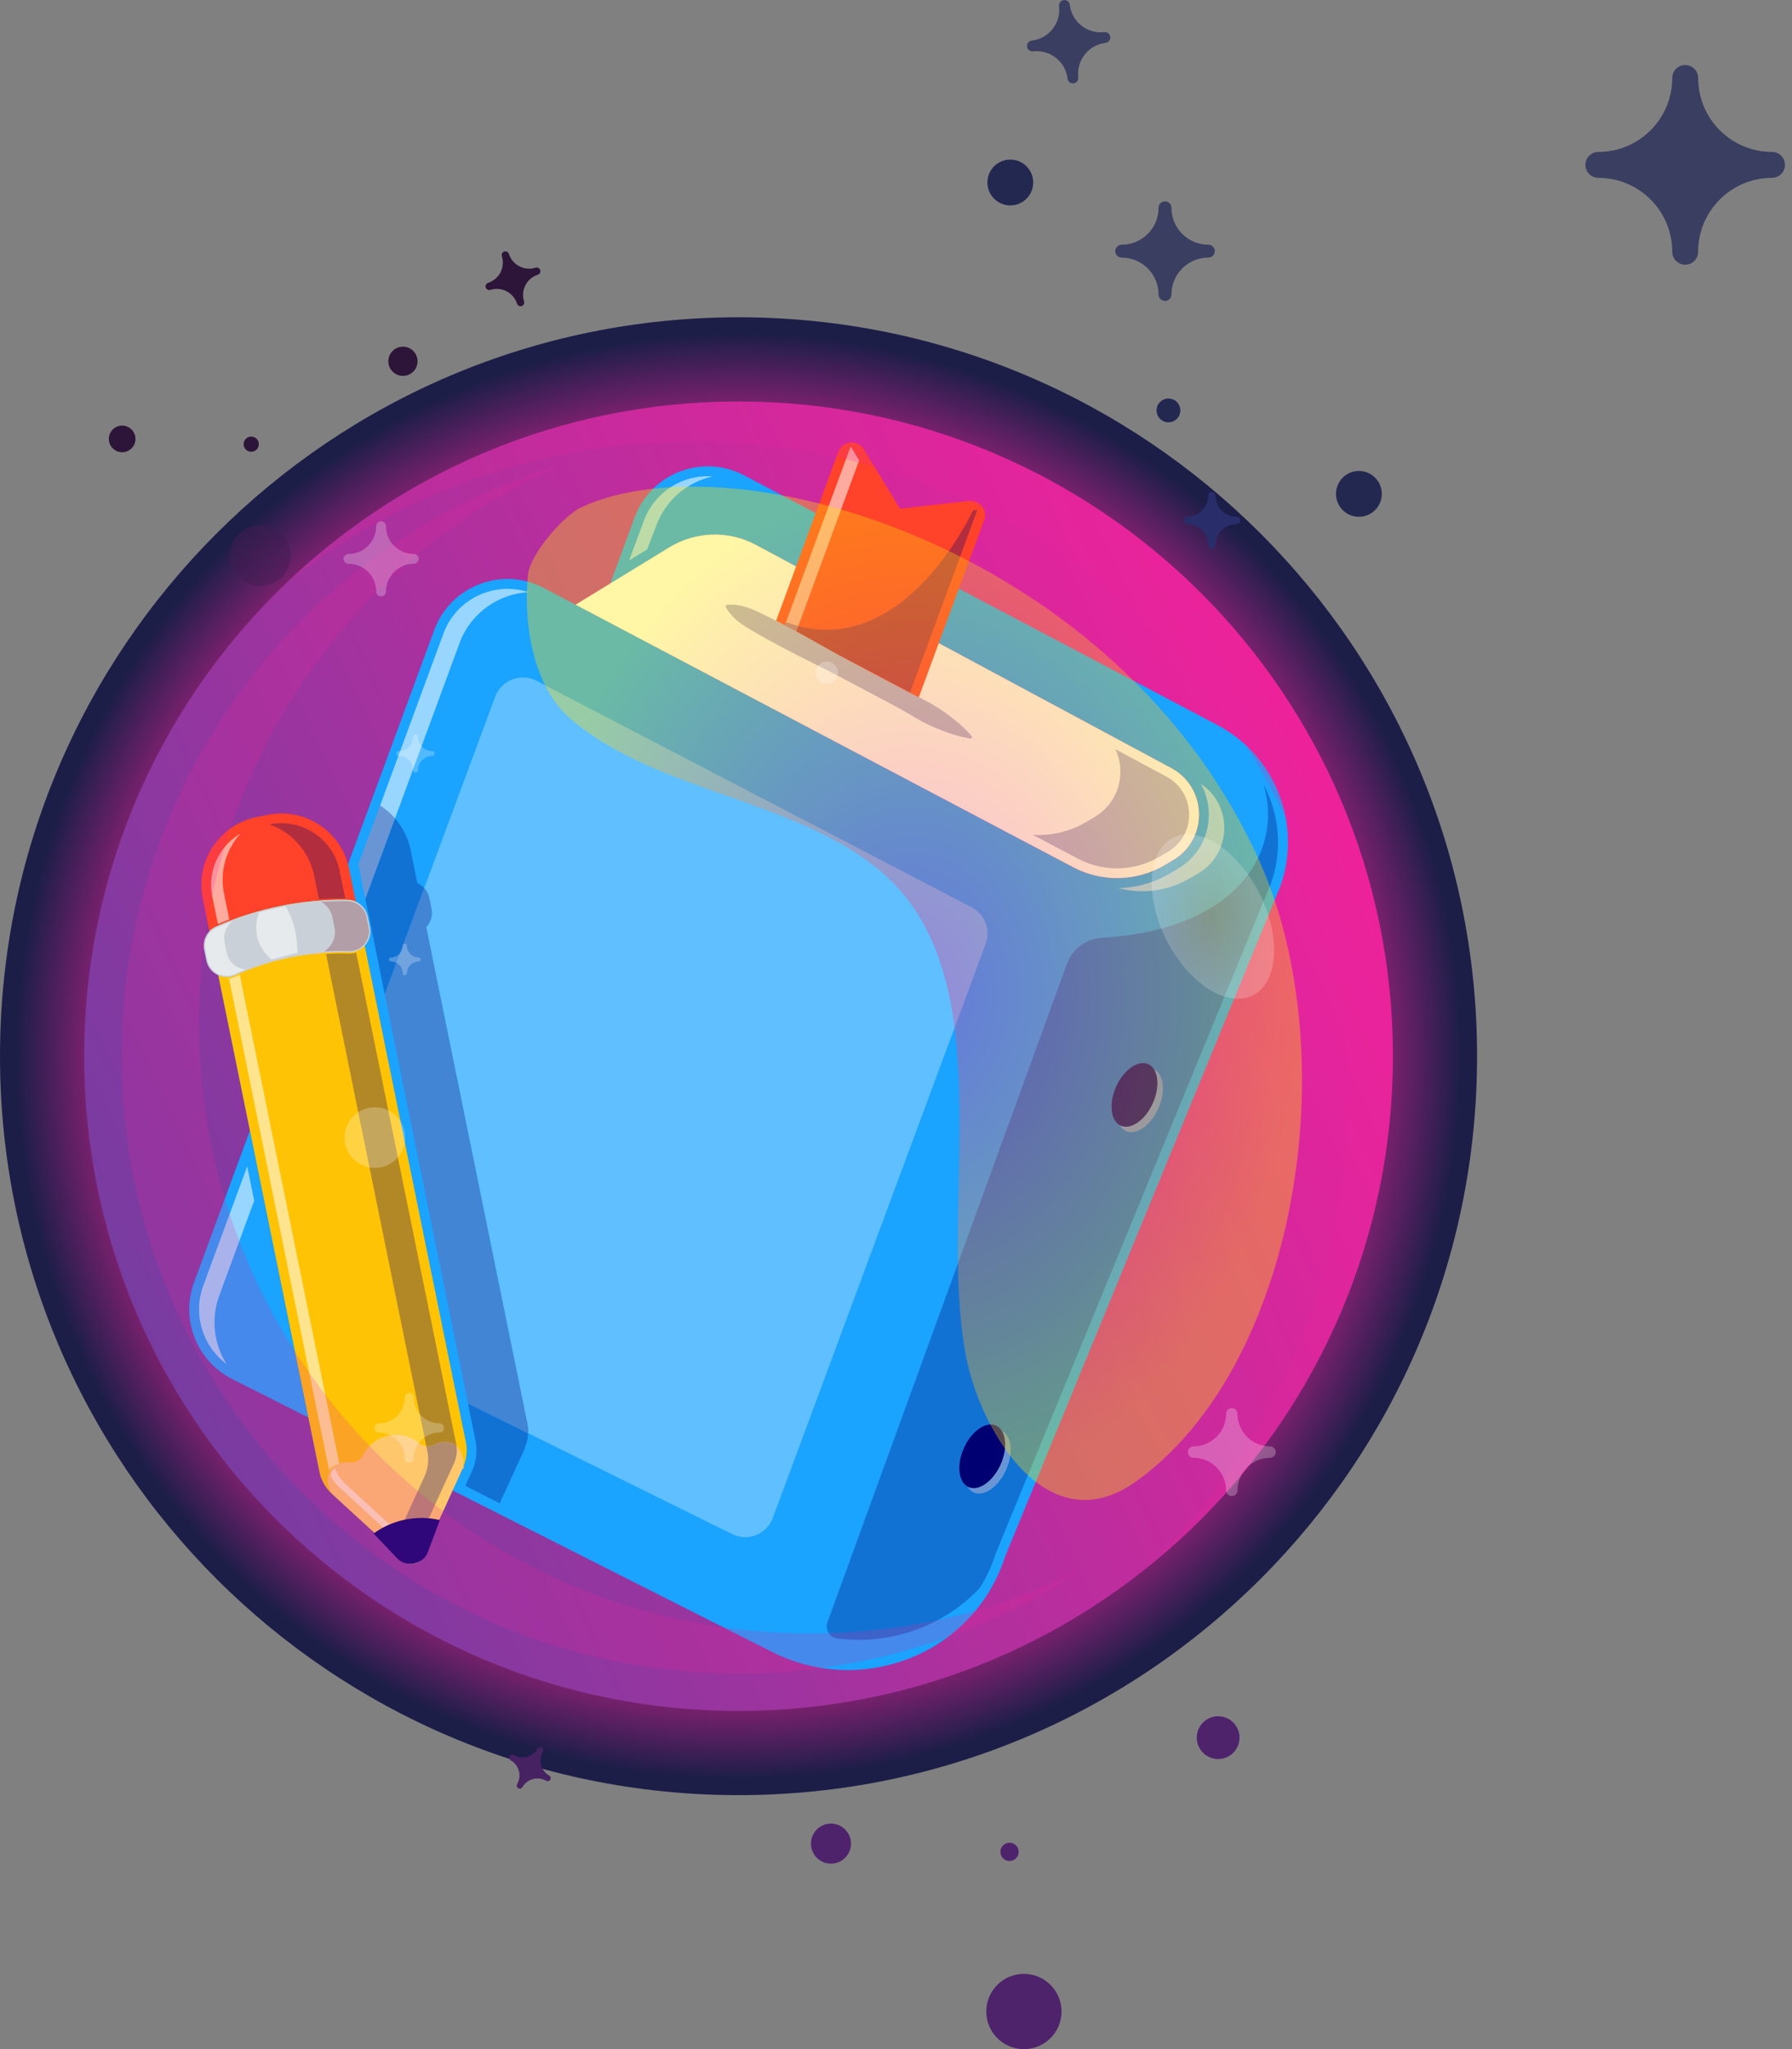 <svg width="140" height="160" viewBox="0 0 140 160" fill="none" xmlns="http://www.w3.org/2000/svg">
<rect x="0" y="0" width="140" height="160" fill="#808080" stroke="none"/>
<g clip-path="url(#clip0_71_11188)">
<path d="M57.698 140.17C89.564 140.17 115.396 114.338 115.396 82.472C115.396 50.607 89.564 24.774 57.698 24.774C25.832 24.774 -1.90735e-06 50.607 -1.90735e-06 82.472C-1.90735e-06 114.338 25.832 140.17 57.698 140.17Z" fill="url(#paint0_radial_71_11188)"/>
<path d="M57.698 133.593C85.931 133.593 108.819 110.705 108.819 82.472C108.819 54.239 85.931 31.352 57.698 31.352C29.465 31.352 6.577 54.239 6.577 82.472C6.577 110.705 29.465 133.593 57.698 133.593Z" fill="url(#paint1_linear_71_11188)"/>
<path d="M99.978 69.326L78.521 121.546C78.429 121.827 78.332 122.112 78.217 122.393C75.982 127.995 70.232 131.017 64.584 130.299C63.066 130.106 61.553 129.642 60.117 128.887L38.734 118.083L29.778 113.557L18.035 107.623C17.727 107.462 17.437 107.274 17.171 107.071C15.082 105.475 14.222 102.669 15.161 100.13L22.81 79.368L29.01 62.542L33.927 49.198C35.201 45.739 39.226 44.194 42.492 45.914L44.088 46.756L44.975 47.225L46.728 48.145L83.852 67.726C83.99 67.799 84.132 67.868 84.279 67.933C86.437 68.894 88.934 68.765 90.99 67.56L91.639 67.178C94.417 65.546 94.344 61.498 91.501 59.971L59.073 42.552C56.944 41.407 54.363 41.48 52.298 42.74L50.118 44.074L49.534 44.433L47.68 45.569L48.034 44.603L49.58 40.404C50.854 36.945 54.883 35.399 58.144 37.12L58.273 37.189L95.112 56.613C95.641 56.894 96.137 57.216 96.602 57.57C100.125 60.279 101.57 65.026 99.987 69.326H99.978Z" fill="#1AA3FF"/>
<path d="M49.152 43.762L50.293 40.671C50.822 39.231 51.949 38.09 53.384 37.538C54 37.304 54.648 37.184 55.292 37.184C55.421 37.184 55.55 37.189 55.683 37.198C53.738 37.626 52.027 39.001 51.272 41.043L50.559 42.901L49.152 43.762Z" fill="#98D6FF"/>
<path d="M89.238 69.589C88.599 69.589 87.959 69.506 87.338 69.34C87.508 69.34 87.679 69.331 87.844 69.322C89.063 69.234 90.268 68.867 91.368 68.218L92.021 67.836C93.543 66.944 94.44 65.366 94.44 63.609C94.44 63.577 94.44 63.545 94.44 63.517C94.422 62.68 94.206 61.893 93.819 61.203C96.312 62.864 96.266 66.636 93.608 68.2L92.954 68.581C91.809 69.253 90.526 69.593 89.238 69.593V69.589Z" fill="#98D6FF"/>
<path d="M17.69 106.505C15.832 105.116 15.055 102.628 15.878 100.397L19.314 91.069L19.861 93.746L17.134 101.156C16.462 102.987 16.72 104.955 17.695 106.505H17.69ZM30.855 63.908C30.514 63.522 30.123 63.186 29.691 62.91L34.645 49.465C35.173 48.026 36.3 46.885 37.736 46.333C38.352 46.098 39.001 45.979 39.644 45.979C40.206 45.979 40.762 46.066 41.3 46.241C38.959 46.365 36.779 47.842 35.9 50.219L30.859 63.908H30.855Z" fill="#98D6FF"/>
<path d="M58.213 120.024C57.868 120.024 57.523 119.946 57.192 119.785L41.264 111.91C41.273 111.666 41.254 111.422 41.204 111.183L33.297 72.394C33.642 72.026 33.817 71.498 33.706 70.95L33.536 70.122C33.476 69.823 33.334 69.556 33.141 69.345L38.683 54.405C39.033 53.462 39.92 52.897 40.854 52.897C41.213 52.897 41.576 52.979 41.917 53.159L75.908 70.84C76.943 71.378 77.417 72.601 77.007 73.696L60.38 118.52C60.03 119.458 59.142 120.028 58.209 120.028L58.213 120.024Z" fill="#5FBFFF"/>
<path d="M44.971 47.221L46.723 48.145L83.847 67.721C86.096 68.903 88.792 68.844 90.986 67.556L91.634 67.174C94.412 65.541 94.339 61.493 91.496 59.966L59.064 42.547C56.934 41.402 54.354 41.476 52.289 42.736L47.666 45.565L44.966 47.216L44.971 47.221Z" fill="white"/>
<path d="M87.265 67.804C86.216 67.804 85.167 67.551 84.201 67.04L80.696 65.191C80.839 65.201 80.981 65.205 81.124 65.205C82.412 65.205 83.695 64.869 84.841 64.193L85.489 63.812C87.444 62.661 87.987 60.325 87.15 58.508L91.128 60.642C92.214 61.227 92.876 62.312 92.899 63.545C92.922 64.777 92.301 65.886 91.239 66.511L90.586 66.893C89.551 67.5 88.405 67.804 87.26 67.804H87.265Z" fill="#B2B2D4"/>
<path d="M67.081 128.046C66.534 128.046 65.982 128.009 65.43 127.94C65.425 127.94 65.421 127.94 65.416 127.94C64.809 127.862 64.441 127.232 64.648 126.661L83.35 75.265C83.778 74.087 84.873 73.287 86.124 73.218C96.537 72.624 100.286 66.539 98.727 61.277C99.96 63.609 100.226 66.429 99.265 69.046L77.812 121.252C77.803 121.27 77.799 121.289 77.789 121.312C77.702 121.579 77.61 121.845 77.504 122.108C77.242 122.761 76.929 123.386 76.566 123.97C74.119 126.588 70.646 128.046 67.077 128.046H67.081ZM77.826 111.639C77.09 111.639 76.221 112.37 75.724 113.483C75.131 114.808 75.292 116.169 76.083 116.528C76.212 116.583 76.35 116.611 76.492 116.611C77.228 116.611 78.097 115.88 78.594 114.766C79.188 113.442 79.027 112.08 78.236 111.722C78.107 111.662 77.969 111.634 77.826 111.634V111.639ZM89.721 83.424C88.985 83.424 88.116 84.156 87.619 85.269C87.025 86.594 87.186 87.955 87.978 88.309C88.106 88.369 88.244 88.392 88.387 88.392C89.123 88.392 89.992 87.661 90.489 86.548C91.082 85.223 90.921 83.861 90.13 83.503C90.001 83.447 89.863 83.42 89.721 83.42V83.424Z" fill="#1272D4"/>
<path d="M88.382 88.392C88.24 88.392 88.102 88.365 87.973 88.309C87.182 87.955 87.021 86.594 87.614 85.269C88.111 84.156 88.98 83.424 89.716 83.424C89.859 83.424 89.997 83.452 90.126 83.507C90.917 83.861 91.078 85.223 90.484 86.552C89.988 87.665 89.118 88.397 88.382 88.397V88.392Z" fill="#6A95D4"/>
<path d="M76.488 116.611C76.345 116.611 76.207 116.583 76.078 116.528C75.287 116.174 75.126 114.812 75.719 113.483C76.216 112.37 77.086 111.639 77.822 111.639C77.964 111.639 78.102 111.666 78.231 111.726C79.022 112.08 79.183 113.442 78.59 114.771C78.093 115.884 77.224 116.615 76.488 116.615V116.611Z" fill="#6A95D4"/>
<path d="M87.2 84.85C86.607 86.175 86.768 87.537 87.559 87.895C88.35 88.249 89.477 87.463 90.066 86.138C90.659 84.814 90.498 83.452 89.707 83.093C88.916 82.739 87.794 83.526 87.196 84.85H87.2Z" fill="#000072"/>
<path d="M75.305 113.069C74.712 114.394 74.873 115.755 75.664 116.114C76.455 116.468 77.578 115.682 78.171 114.357C78.764 113.032 78.603 111.671 77.812 111.312C77.021 110.958 75.899 111.745 75.305 113.069Z" fill="#000072"/>
<path d="M60.334 49.272L71.52 55.155L76.888 40.602C77.173 39.824 76.543 39.019 75.719 39.111L70.31 39.723L67.491 35.082C67.008 34.286 65.816 34.401 65.495 35.275L60.361 49.212L60.338 49.277L60.334 49.272Z" fill="#FF4229"/>
<path d="M62.367 48.89C62.049 48.807 61.727 48.711 61.401 48.591L66.433 34.926C66.437 34.912 66.442 34.907 66.46 34.903H66.465C66.483 34.903 66.483 34.907 66.493 34.916L67.118 35.947L62.367 48.89Z" fill="#FFAA9E"/>
<path d="M56.819 47.221C57.887 47.138 58.705 47.524 59.52 47.92C60.338 48.306 61.139 48.72 61.939 49.143C63.526 50.003 65.085 50.919 66.686 51.765L69.078 53.035C69.878 53.453 70.669 53.89 71.479 54.29C72.297 54.677 73.093 55.104 73.829 55.638C74.57 56.171 75.282 56.746 75.913 57.473C75.954 57.524 75.95 57.597 75.899 57.639C75.871 57.662 75.835 57.671 75.802 57.666C74.855 57.514 73.99 57.211 73.153 56.866C72.734 56.696 72.325 56.498 71.929 56.282C71.534 56.066 71.152 55.822 70.761 55.601C69.979 55.15 69.174 54.741 68.378 54.313L65.987 53.044C64.395 52.193 62.762 51.415 61.162 50.578C60.366 50.155 59.575 49.723 58.797 49.263C58.015 48.807 57.238 48.347 56.709 47.418C56.672 47.354 56.695 47.276 56.76 47.239C56.778 47.23 56.797 47.225 56.815 47.221H56.819Z" fill="#B2B2D4"/>
<path d="M39.037 117.379L36.346 116.022L36.852 114.918C37.211 114.136 37.312 113.295 37.147 112.485L36.558 109.592L41.259 111.915C41.245 112.315 41.148 112.715 40.983 113.097C40.983 113.115 40.983 113.129 40.983 113.143L39.134 117.172L39.037 117.379ZM30.059 77.652L29.038 72.634C29.033 72.551 29.024 72.463 29.005 72.381L28.84 71.557V71.548C28.835 71.534 28.835 71.516 28.831 71.502C28.812 71.433 28.794 71.364 28.766 71.295L28.541 70.182L30.855 63.904C31.457 64.589 31.889 65.431 32.083 66.387L32.602 68.954C32.809 69.046 32.993 69.179 33.145 69.34L30.063 77.647L30.059 77.652Z" fill="#1272D4"/>
<path d="M28.541 70.182L28.035 67.684C28.021 67.625 28.012 67.565 27.994 67.505L29.691 62.901C30.123 63.177 30.514 63.513 30.855 63.899L28.541 70.177V70.182Z" fill="#6A95D4"/>
<path d="M41.264 111.91L36.563 109.587L30.059 77.652L33.141 69.345C33.338 69.556 33.476 69.823 33.536 70.122L33.706 70.95C33.817 71.498 33.642 72.026 33.297 72.394L41.204 111.183C41.25 111.422 41.273 111.666 41.264 111.91Z" fill="#4285D4"/>
<path d="M71.101 54.065L65.361 51.047C64.312 50.468 63.268 49.87 62.219 49.295L62.367 48.89C63.13 49.083 63.862 49.175 64.57 49.175C71.129 49.175 75.218 41.498 76.023 39.847L76.308 39.815H76.313C76.317 39.815 76.327 39.815 76.336 39.829C76.345 39.843 76.345 39.852 76.34 39.861L71.101 54.069V54.065Z" fill="#B22E3F"/>
<path d="M62.219 49.295C62.123 49.244 62.031 49.189 61.934 49.139C61.727 49.028 61.525 48.922 61.318 48.812L61.401 48.587C61.727 48.706 62.049 48.803 62.367 48.886L62.219 49.29V49.295Z" fill="#B27791"/>
<path d="M16.356 72.721C16.504 72.565 16.683 72.436 16.89 72.344C18.458 71.649 20.142 71.106 21.913 70.748C23.684 70.389 25.445 70.233 27.161 70.265C27.386 70.269 27.602 70.315 27.796 70.407L27.276 67.845C26.687 64.925 23.84 63.039 20.919 63.627L20.055 63.802C17.134 64.391 15.248 67.238 15.837 70.159L16.356 72.726V72.721Z" fill="#FF4229"/>
<path d="M17.028 72.16L16.586 70.003C16.343 68.793 16.582 67.556 17.267 66.525C17.663 65.927 18.182 65.44 18.78 65.09C17.677 66.318 17.148 68.029 17.502 69.773L17.911 71.796C17.612 71.912 17.318 72.031 17.023 72.16H17.028Z" fill="#FFAA9E"/>
<path d="M24.916 70.219L24.548 68.393C24.157 66.466 22.787 64.989 21.062 64.377L21.076 64.373C21.384 64.308 21.697 64.281 22.005 64.281C22.906 64.281 23.785 64.543 24.553 65.053C25.583 65.739 26.287 66.778 26.531 67.993L26.972 70.15C26.894 70.15 26.816 70.15 26.733 70.15C26.131 70.15 25.528 70.173 24.921 70.219H24.916Z" fill="#B22E3F"/>
<path d="M29.792 120.185L31.301 121.776C31.843 122.351 32.934 122.131 33.214 121.39L33.987 119.339L36.163 114.596C36.452 113.966 36.535 113.285 36.402 112.632L28.495 73.843L27.8 70.403C27.602 70.315 27.386 70.265 27.166 70.26C25.45 70.228 23.688 70.384 21.917 70.743C20.146 71.102 18.463 71.645 16.895 72.339C16.688 72.431 16.508 72.56 16.361 72.716L17.055 76.152L24.962 114.941C25.091 115.594 25.436 116.188 25.947 116.657L29.792 120.18V120.185Z" fill="#1D9CD7"/>
<path d="M29.792 120.185L31.301 121.776C31.843 122.351 32.934 122.131 33.214 121.39L33.987 119.339L36.163 114.596C36.452 113.966 36.535 113.285 36.402 112.632L28.495 73.843L27.8 70.403C27.602 70.315 27.386 70.265 27.166 70.26C25.45 70.228 23.688 70.384 21.917 70.743C20.146 71.102 18.463 71.645 16.895 72.339C16.688 72.431 16.508 72.56 16.361 72.716L17.055 76.152L24.962 114.941C25.091 115.594 25.436 116.188 25.947 116.657L29.792 120.18V120.185Z" fill="#FFC306"/>
<path d="M25.726 114.868C25.721 114.845 25.717 114.817 25.707 114.794L17.888 76.391C18.067 76.373 18.247 76.323 18.417 76.249C18.523 76.203 18.624 76.157 18.73 76.111L26.508 114.274C26.508 114.279 26.508 114.279 26.508 114.283C26.425 114.316 26.347 114.352 26.269 114.398L26.264 114.389L26.163 114.44C26.057 114.49 25.96 114.55 25.868 114.619L25.845 114.642C25.795 114.716 25.753 114.794 25.721 114.872L25.726 114.868Z" fill="#FFE48F"/>
<path d="M36.181 114.592L34.332 118.621L34.005 119.329L33.233 121.381C33.154 121.583 33.021 121.744 32.851 121.864C32.4 122.177 31.715 122.181 31.319 121.767L29.81 120.176L29.176 119.592L25.965 116.652C25.487 115.903 25.528 115.254 25.822 114.813C26.131 114.348 26.71 114.109 27.253 114.196C27.718 114.274 28.173 114.017 28.384 113.598C28.762 112.848 29.47 112.273 30.358 112.094C31.232 111.919 32.096 112.163 32.736 112.692C33.081 112.977 33.578 113.009 33.968 112.784C34.852 112.269 36.356 112.646 36.181 114.583V114.592Z" fill="#FFC76C"/>
<path d="M36.181 114.592C36.273 114.394 36.268 114.495 36.245 114.596C36.222 114.697 36.172 114.803 36.181 114.592Z" fill="#FCBC41"/>
<path d="M33.416 112.94C33.38 112.94 33.343 112.94 33.306 112.936L25.487 74.57L25.468 74.492C25.887 74.464 26.301 74.451 26.719 74.451C26.903 74.451 27.087 74.455 27.271 74.46C27.285 74.46 27.303 74.46 27.317 74.46C27.492 74.46 27.667 74.432 27.828 74.382L35.647 112.789C35.657 112.83 35.666 112.876 35.67 112.917C35.408 112.687 35.082 112.586 34.75 112.586C34.474 112.586 34.198 112.66 33.968 112.793C33.798 112.894 33.605 112.94 33.416 112.94Z" fill="#B28827"/>
<path d="M32.57 120.912C32.547 120.893 32.529 120.875 32.506 120.852L31.227 119.504L33.15 115.318C33.44 114.688 33.522 114.008 33.394 113.354L33.306 112.931C33.343 112.936 33.38 112.936 33.416 112.936C33.605 112.936 33.798 112.885 33.968 112.789C34.203 112.655 34.474 112.582 34.75 112.582C35.077 112.582 35.408 112.687 35.67 112.913C35.735 113.364 35.661 113.833 35.463 114.274L33.288 119.017C33.279 119.035 33.274 119.049 33.269 119.067L32.575 120.916L32.57 120.912Z" fill="#B28B6E"/>
<path d="M30.905 120.245L30.349 119.656C30.335 119.642 30.326 119.628 30.312 119.619L26.466 116.096C26.19 115.843 25.979 115.544 25.841 115.213C25.868 115.056 25.928 114.905 26.016 114.767C26.062 114.73 26.108 114.702 26.158 114.67C26.342 115.13 26.627 115.539 27.009 115.889L30.85 119.408L31.14 119.711L30.979 120.061L30.91 120.245H30.905Z" fill="#FFE6BD"/>
<path d="M32.101 121.33C32.014 121.33 31.917 121.307 31.857 121.243L30.91 120.24L30.979 120.056L31.14 119.707L32.359 120.994C32.4 121.04 32.446 121.082 32.497 121.114C32.451 121.229 32.313 121.293 32.207 121.316C32.175 121.321 32.138 121.326 32.101 121.326V121.33Z" fill="#DCCBBE"/>
<path d="M32.496 121.119C32.446 121.082 32.4 121.04 32.359 120.999L31.14 119.711L31.232 119.509L32.51 120.856C32.529 120.875 32.552 120.898 32.575 120.916L32.496 121.119Z" fill="#503F70"/>
<path d="M29.189 119.743L31.052 121.703C31.724 122.411 33.072 122.14 33.412 121.224L34.364 118.695C33.522 118.488 32.598 118.465 31.664 118.653C30.726 118.842 29.889 119.224 29.189 119.743Z" fill="#000072"/>
<path d="M17.055 76.157C17.46 76.336 17.934 76.355 18.38 76.152C19.733 75.536 21.186 75.058 22.727 74.749C24.263 74.441 25.79 74.312 27.276 74.354C27.764 74.368 28.196 74.165 28.495 73.843C28.84 73.475 29.015 72.946 28.904 72.399L28.734 71.571C28.628 71.042 28.27 70.614 27.796 70.403C27.598 70.315 27.382 70.265 27.161 70.26C25.445 70.228 23.684 70.384 21.913 70.743C20.142 71.102 18.458 71.645 16.89 72.339C16.683 72.431 16.504 72.56 16.356 72.716C16.002 73.094 15.837 73.623 15.947 74.156L16.117 74.989C16.228 75.536 16.596 75.95 17.055 76.157Z" fill="#CAD0D7"/>
<path d="M17.713 76.198C17.506 76.198 17.295 76.152 17.097 76.065C16.646 75.863 16.315 75.453 16.218 74.97L16.048 74.138C15.952 73.655 16.094 73.149 16.435 72.79C16.573 72.638 16.743 72.523 16.931 72.436C17.331 72.256 17.741 72.091 18.15 71.934C18.077 71.99 18.012 72.049 17.948 72.118C17.594 72.496 17.433 73.025 17.538 73.558L17.709 74.391C17.819 74.938 18.182 75.352 18.647 75.559C18.817 75.637 19.006 75.683 19.194 75.697C18.905 75.812 18.619 75.936 18.339 76.065C18.136 76.157 17.925 76.203 17.718 76.203L17.713 76.198Z" fill="#E7EAED"/>
<path d="M25.344 74.29C25.487 74.179 25.611 74.064 25.698 73.968C26.085 73.558 26.246 72.983 26.135 72.431L25.965 71.603C25.864 71.093 25.533 70.66 25.082 70.421C25.625 70.384 26.167 70.366 26.71 70.366C26.862 70.366 27.009 70.366 27.156 70.371C27.368 70.375 27.566 70.417 27.754 70.504C28.196 70.697 28.518 71.088 28.624 71.557C28.628 71.571 28.628 71.585 28.633 71.594L28.642 71.635L28.803 72.427C28.817 72.496 28.826 72.565 28.831 72.634C28.854 72.988 28.748 73.342 28.541 73.632C28.504 73.682 28.463 73.733 28.421 73.779C28.136 74.082 27.741 74.257 27.326 74.257C27.313 74.257 27.294 74.257 27.28 74.257C27.097 74.253 26.913 74.248 26.729 74.248C26.365 74.248 26.002 74.257 25.643 74.276C25.547 74.28 25.445 74.285 25.349 74.294L25.344 74.29Z" fill="#B29EA7"/>
<path d="M26.724 74.244C26.908 74.244 27.092 74.248 27.276 74.253C27.29 74.253 27.308 74.253 27.322 74.253C27.308 74.253 27.294 74.253 27.276 74.253C27.092 74.248 26.908 74.244 26.724 74.244ZM28.541 73.627C28.752 73.337 28.854 72.983 28.831 72.629C28.854 72.988 28.752 73.337 28.541 73.627ZM28.647 71.636L28.637 71.594C28.633 71.58 28.633 71.567 28.628 71.557C28.633 71.571 28.633 71.585 28.637 71.599L28.647 71.64V71.636Z" fill="#250C60"/>
<path d="M24.866 74.538C25.068 74.519 25.266 74.506 25.468 74.492C25.284 74.506 25.1 74.519 24.916 74.533L24.866 74.538Z" fill="#B28827"/>
<path d="M25.468 74.487C25.887 74.46 26.301 74.446 26.715 74.446C26.899 74.446 27.083 74.451 27.267 74.455C27.28 74.455 27.294 74.455 27.308 74.455C27.483 74.455 27.658 74.427 27.823 74.377C27.658 74.427 27.488 74.455 27.313 74.455C27.299 74.455 27.28 74.455 27.267 74.455C27.083 74.451 26.899 74.446 26.715 74.446C26.301 74.446 25.882 74.46 25.464 74.487H25.468Z" fill="#7C5F3E"/>
<path d="M27.828 74.382C27.994 74.331 28.15 74.253 28.293 74.151C28.15 74.253 27.994 74.326 27.828 74.382Z" fill="#000072"/>
<path d="M28.84 71.548C28.835 71.534 28.835 71.516 28.831 71.502C28.835 71.516 28.84 71.534 28.84 71.548Z" fill="#0D50B6"/>
<path d="M23.909 70.316H23.9L23.996 70.306C23.969 70.311 23.937 70.311 23.909 70.316Z" fill="#B22E3F"/>
<path d="M23.927 70.32L23.909 70.315C23.937 70.311 23.969 70.311 23.996 70.306L24.332 70.279C24.199 70.292 24.061 70.306 23.927 70.32Z" fill="#000072"/>
<path d="M21.218 74.924C19.387 73.351 20.165 71.433 20.243 71.254C20.8 71.097 21.365 70.964 21.936 70.849C22.06 70.826 22.184 70.798 22.308 70.775C23.316 72.326 23.228 74.404 23.228 74.404L21.218 74.924Z" fill="#E7EAED"/>
<path d="M24.185 74.51C24.3 74.51 24.41 74.515 24.525 74.515C24.746 74.52 24.958 74.483 25.146 74.409C24.829 74.432 24.507 74.469 24.185 74.51Z" fill="#F8BF71"/>
<path fill-rule="evenodd" clip-rule="evenodd" d="M22.262 45.624C31.006 38.638 42.091 34.461 54.152 34.461C82.384 34.461 105.272 57.349 105.272 85.582C105.272 100.057 99.256 113.129 89.583 122.43C101.307 113.06 108.814 98.645 108.814 82.468C108.814 54.235 85.926 31.347 57.694 31.347C43.936 31.347 31.448 36.779 22.258 45.62L22.262 45.624Z" fill="#EC239B" fill-opacity="0.2"/>
<path fill-rule="evenodd" clip-rule="evenodd" d="M63.254 127.549C36.908 127.549 15.551 106.193 15.551 79.846C15.551 60.504 27.064 43.849 43.614 36.361C23.863 42.386 9.498 60.748 9.498 82.472C9.498 109.091 31.08 130.672 57.698 130.672C67.541 130.672 76.69 127.724 84.321 122.66C77.969 125.792 70.821 127.549 63.259 127.549H63.254Z" fill="#EC239B" fill-opacity="0.2"/>
<path fill-rule="evenodd" clip-rule="evenodd" d="M45.44 39.599C44.005 40.257 41.425 43.279 41.254 44.847C40.854 48.55 41.604 53.633 44.612 56.167C51.484 61.953 62.068 62.335 68.811 68.048C78.581 76.323 73.18 93.889 75.466 105.871C76.607 111.86 81.883 120.562 88.718 115.7C101.34 106.722 105.185 82.528 98.423 67.303C87.669 43.104 57.703 33.978 45.44 39.599Z" fill="url(#paint2_radial_71_11188)" fill-opacity="0.349"/>
<path fill-rule="evenodd" clip-rule="evenodd" d="M92.959 65.159C95.406 65.283 98.193 68.255 99.187 71.796C100.18 75.338 99.003 78.107 96.561 77.983C94.114 77.859 91.326 74.887 90.333 71.346C89.339 67.804 90.517 65.035 92.959 65.159Z" fill="url(#paint3_radial_71_11188)" fill-opacity="0.2"/>
<path d="M78.93 16.04C79.918 16.04 80.719 15.238 80.719 14.25C80.719 13.262 79.918 12.461 78.93 12.461C77.942 12.461 77.141 13.262 77.141 14.25C77.141 15.238 77.942 16.04 78.93 16.04Z" fill="#232851"/>
<path d="M91.285 32.975C91.798 32.975 92.214 32.559 92.214 32.046C92.214 31.533 91.798 31.117 91.285 31.117C90.772 31.117 90.356 31.533 90.356 32.046C90.356 32.559 90.772 32.975 91.285 32.975Z" fill="#232851"/>
<path d="M106.165 40.353C107.153 40.353 107.954 39.552 107.954 38.564C107.954 37.576 107.153 36.775 106.165 36.775C105.176 36.775 104.375 37.576 104.375 38.564C104.375 39.552 105.176 40.353 106.165 40.353Z" fill="#232851"/>
<path d="M31.48 29.351C32.11 29.351 32.621 28.84 32.621 28.21C32.621 27.58 32.11 27.07 31.48 27.07C30.85 27.07 30.339 27.58 30.339 28.21C30.339 28.84 30.85 29.351 31.48 29.351Z" fill="#2C1538"/>
<path d="M19.627 35.275C19.954 35.275 20.22 35.01 20.22 34.682C20.22 34.354 19.954 34.089 19.627 34.089C19.299 34.089 19.033 34.354 19.033 34.682C19.033 35.01 19.299 35.275 19.627 35.275Z" fill="#2C1538"/>
<path d="M9.544 35.312C10.118 35.312 10.584 34.847 10.584 34.273C10.584 33.698 10.118 33.233 9.544 33.233C8.97 33.233 8.505 33.698 8.505 34.273C8.505 34.847 8.97 35.312 9.544 35.312Z" fill="#2C1538"/>
<path fill-rule="evenodd" clip-rule="evenodd" d="M20.349 41.002C21.655 41.002 22.718 42.064 22.718 43.371C22.718 44.677 21.655 45.739 20.349 45.739C19.043 45.739 17.98 44.677 17.98 43.371C17.98 42.064 19.043 41.002 20.349 41.002Z" fill="#431D53" fill-opacity="0.502"/>
<path fill-rule="evenodd" clip-rule="evenodd" d="M27.221 43.256C28.421 43.256 29.392 42.285 29.392 41.085C29.392 40.878 29.562 40.703 29.774 40.703C29.98 40.703 30.155 40.873 30.155 41.085C30.155 42.285 31.131 43.256 32.326 43.256C32.533 43.256 32.708 43.426 32.708 43.638C32.708 43.844 32.538 44.019 32.326 44.019C31.126 44.019 30.155 44.994 30.155 46.19C30.155 46.397 29.985 46.572 29.774 46.572C29.567 46.572 29.392 46.402 29.392 46.19C29.392 44.99 28.421 44.019 27.221 44.019C27.014 44.019 26.839 43.849 26.839 43.638C26.839 43.431 27.009 43.256 27.221 43.256ZM93.244 112.936C94.652 112.936 95.788 111.795 95.788 110.392C95.788 110.148 95.99 109.946 96.234 109.946C96.478 109.946 96.68 110.148 96.68 110.392C96.68 111.795 97.821 112.936 99.224 112.936C99.468 112.936 99.67 113.134 99.67 113.382C99.67 113.626 99.468 113.828 99.224 113.828C97.816 113.828 96.68 114.969 96.68 116.372C96.68 116.616 96.482 116.818 96.234 116.818C95.99 116.818 95.788 116.616 95.788 116.372C95.788 114.964 94.647 113.828 93.244 113.828C93 113.828 92.798 113.626 92.798 113.382C92.798 113.138 93 112.936 93.244 112.936ZM29.603 111.142C30.716 111.142 31.618 110.24 31.618 109.127C31.618 108.934 31.774 108.773 31.972 108.773C32.165 108.773 32.326 108.93 32.326 109.127C32.326 110.24 33.228 111.142 34.341 111.142C34.534 111.142 34.695 111.298 34.695 111.496C34.695 111.689 34.539 111.85 34.341 111.85C33.228 111.85 32.326 112.752 32.326 113.865C32.326 114.058 32.17 114.219 31.972 114.219C31.779 114.219 31.618 114.063 31.618 113.865C31.618 112.752 30.716 111.85 29.603 111.85C29.41 111.85 29.249 111.694 29.249 111.496C29.249 111.303 29.406 111.142 29.603 111.142ZM64.588 51.655C65.071 51.655 65.462 52.046 65.462 52.529C65.462 53.012 65.071 53.403 64.588 53.403C64.105 53.403 63.714 53.012 63.714 52.529C63.714 52.046 64.105 51.655 64.588 51.655ZM29.286 86.46C30.592 86.46 31.655 87.523 31.655 88.829C31.655 90.135 30.592 91.198 29.286 91.198C27.98 91.198 26.917 90.135 26.917 88.829C26.917 87.523 27.98 86.46 29.286 86.46ZM30.555 74.759C31.057 74.759 31.466 74.349 31.466 73.848C31.466 73.761 31.54 73.687 31.627 73.687C31.715 73.687 31.788 73.761 31.788 73.848C31.788 74.354 32.198 74.759 32.699 74.759C32.786 74.759 32.86 74.832 32.86 74.92C32.86 75.007 32.786 75.081 32.699 75.081C32.198 75.081 31.788 75.49 31.788 75.991C31.788 76.079 31.715 76.152 31.627 76.152C31.54 76.152 31.466 76.079 31.466 75.991C31.466 75.486 31.057 75.081 30.555 75.081C30.468 75.081 30.395 75.007 30.395 74.92C30.395 74.832 30.468 74.759 30.555 74.759ZM31.163 58.642C31.774 58.642 32.271 58.145 32.271 57.533C32.271 57.427 32.359 57.34 32.464 57.34C32.57 57.34 32.657 57.427 32.657 57.533C32.657 58.145 33.154 58.642 33.766 58.642C33.872 58.642 33.959 58.729 33.959 58.835C33.959 58.941 33.872 59.028 33.766 59.028C33.154 59.028 32.657 59.525 32.657 60.136C32.657 60.242 32.57 60.33 32.464 60.33C32.359 60.33 32.271 60.242 32.271 60.136C32.271 59.525 31.774 59.028 31.163 59.028C31.057 59.028 30.97 58.941 30.97 58.835C30.97 58.729 31.057 58.642 31.163 58.642Z" fill="white" fill-opacity="0.251"/>
<path fill-rule="evenodd" clip-rule="evenodd" d="M92.752 40.344C93.658 40.344 94.389 39.613 94.389 38.707C94.389 38.55 94.518 38.421 94.675 38.421C94.831 38.421 94.96 38.55 94.96 38.707C94.96 39.613 95.691 40.344 96.597 40.344C96.754 40.344 96.882 40.473 96.882 40.629C96.882 40.786 96.754 40.914 96.597 40.914C95.691 40.914 94.96 41.646 94.96 42.552C94.96 42.708 94.831 42.837 94.675 42.837C94.518 42.837 94.389 42.708 94.389 42.552C94.389 41.646 93.658 40.914 92.752 40.914C92.596 40.914 92.467 40.786 92.467 40.629C92.467 40.473 92.596 40.344 92.752 40.344Z" fill="#292E6B"/>
<path fill-rule="evenodd" clip-rule="evenodd" d="M87.633 19.108C89.224 19.108 90.512 17.82 90.512 16.228C90.512 15.952 90.737 15.722 91.018 15.722C91.294 15.722 91.519 15.948 91.519 16.228C91.519 17.82 92.807 19.108 94.399 19.108C94.675 19.108 94.905 19.333 94.905 19.613C94.905 19.89 94.679 20.115 94.399 20.115C92.807 20.115 91.519 21.403 91.519 22.994C91.519 23.27 91.294 23.5 91.018 23.5C90.742 23.5 90.512 23.275 90.512 22.994C90.512 21.403 89.224 20.115 87.633 20.115C87.357 20.115 87.131 19.89 87.131 19.613C87.131 19.337 87.357 19.108 87.633 19.108Z" fill="#3A3E61"/>
<path fill-rule="evenodd" clip-rule="evenodd" d="M124.871 11.863C128.059 11.863 130.644 9.278 130.644 6.09C130.644 5.534 131.099 5.078 131.656 5.078C132.212 5.078 132.668 5.534 132.668 6.09C132.668 9.278 135.253 11.863 138.44 11.863C138.997 11.863 139.452 12.318 139.452 12.875C139.452 13.431 138.997 13.887 138.44 13.887C135.253 13.887 132.668 16.472 132.668 19.659C132.668 20.216 132.212 20.671 131.656 20.671C131.099 20.671 130.644 20.216 130.644 19.659C130.644 16.472 128.059 13.887 124.871 13.887C124.315 13.887 123.859 13.431 123.859 12.875C123.859 12.318 124.315 11.863 124.871 11.863Z" fill="#3A3E61"/>
<path fill-rule="evenodd" clip-rule="evenodd" d="M38.136 22.083C39.005 21.803 39.483 20.874 39.207 20.004C39.157 19.853 39.244 19.687 39.396 19.641C39.548 19.59 39.713 19.678 39.759 19.83C40.04 20.699 40.969 21.177 41.838 20.901C41.99 20.851 42.156 20.938 42.202 21.09C42.252 21.242 42.165 21.407 42.013 21.453C41.144 21.734 40.666 22.663 40.941 23.532C40.992 23.684 40.905 23.85 40.753 23.896C40.601 23.946 40.435 23.859 40.39 23.707C40.109 22.838 39.18 22.359 38.31 22.635C38.159 22.686 37.993 22.599 37.947 22.447C37.897 22.295 37.984 22.129 38.136 22.083Z" fill="#2C1538"/>
<path fill-rule="evenodd" clip-rule="evenodd" d="M80.614 3.17C81.943 3.013 82.895 1.808 82.739 0.479C82.711 0.249 82.877 0.037 83.111 0.01C83.341 -0.018 83.553 0.148 83.58 0.382C83.737 1.712 84.942 2.664 86.271 2.507C86.501 2.48 86.713 2.645 86.74 2.88C86.768 3.11 86.602 3.321 86.368 3.349C85.038 3.505 84.086 4.711 84.243 6.04C84.27 6.27 84.105 6.481 83.87 6.509C83.64 6.537 83.428 6.371 83.401 6.136C83.245 4.807 82.039 3.855 80.706 4.011C80.475 4.039 80.264 3.873 80.236 3.639C80.209 3.409 80.374 3.197 80.609 3.17H80.614Z" fill="#3A3E61"/>
<path fill-rule="evenodd" clip-rule="evenodd" d="M40.141 137.047C40.79 137.42 41.618 137.199 41.995 136.55C42.059 136.435 42.206 136.399 42.317 136.463C42.432 136.527 42.469 136.675 42.404 136.785C42.032 137.434 42.252 138.262 42.901 138.639C43.016 138.703 43.053 138.85 42.988 138.961C42.924 139.076 42.777 139.112 42.666 139.048C42.018 138.675 41.19 138.896 40.813 139.545C40.748 139.66 40.601 139.697 40.491 139.632C40.376 139.568 40.339 139.421 40.403 139.31C40.776 138.662 40.555 137.834 39.907 137.457C39.792 137.392 39.755 137.245 39.819 137.135C39.884 137.02 40.031 136.983 40.141 137.047Z" fill="#462262"/>
<path d="M64.919 145.52C65.783 145.52 66.483 144.82 66.483 143.956C66.483 143.092 65.783 142.392 64.919 142.392C64.056 142.392 63.356 143.092 63.356 143.956C63.356 144.82 64.056 145.52 64.919 145.52Z" fill="#4E236C"/>
<path d="M78.87 145.313C79.264 145.313 79.583 144.994 79.583 144.6C79.583 144.206 79.264 143.887 78.87 143.887C78.477 143.887 78.157 144.206 78.157 144.6C78.157 144.994 78.477 145.313 78.87 145.313Z" fill="#4E236C"/>
<path d="M95.167 137.351C96.089 137.351 96.837 136.603 96.837 135.681C96.837 134.759 96.089 134.011 95.167 134.011C94.245 134.011 93.497 134.759 93.497 135.681C93.497 136.603 94.245 137.351 95.167 137.351Z" fill="#4E236C"/>
<path d="M79.993 160.004C81.616 160.004 82.932 158.688 82.932 157.065C82.932 155.442 81.616 154.126 79.993 154.126C78.369 154.126 77.053 155.442 77.053 157.065C77.053 158.688 78.369 160.004 79.993 160.004Z" fill="#4E236C"/>
</g>
<defs>
<radialGradient id="paint0_radial_71_11188" cx="0" cy="0" r="1" gradientUnits="userSpaceOnUse" gradientTransform="translate(57.698 82.472) scale(56.889 56.889)">
<stop stop-color="#EE249C"/>
<stop offset="0.89" stop-color="#852172"/>
<stop offset="1" stop-color="#1C1E48"/>
</radialGradient>
<linearGradient id="paint1_linear_71_11188" x1="11.292" y1="103.916" x2="104.109" y2="61.029" gradientUnits="userSpaceOnUse">
<stop stop-color="#783CA1"/>
<stop offset="1" stop-color="#EE229B"/>
</linearGradient>
<radialGradient id="paint2_radial_71_11188" cx="0" cy="0" r="1" gradientUnits="userSpaceOnUse" gradientTransform="translate(71.238 77.56) scale(30.281 39.562)">
<stop stop-color="#EE249C"/>
<stop offset="1" stop-color="#FFE500"/>
</radialGradient>
<radialGradient id="paint3_radial_71_11188" cx="0" cy="0" r="1" gradientUnits="userSpaceOnUse" gradientTransform="translate(94.672 71.618) rotate(2.899) scale(4.434 6.313)">
<stop stop-color="#FCC15B"/>
<stop offset="1" stop-color="white"/>
</radialGradient>
<clipPath id="clip0_71_11188">
<rect width="139.448" height="160" fill="white"/>
</clipPath>
</defs>
</svg>
